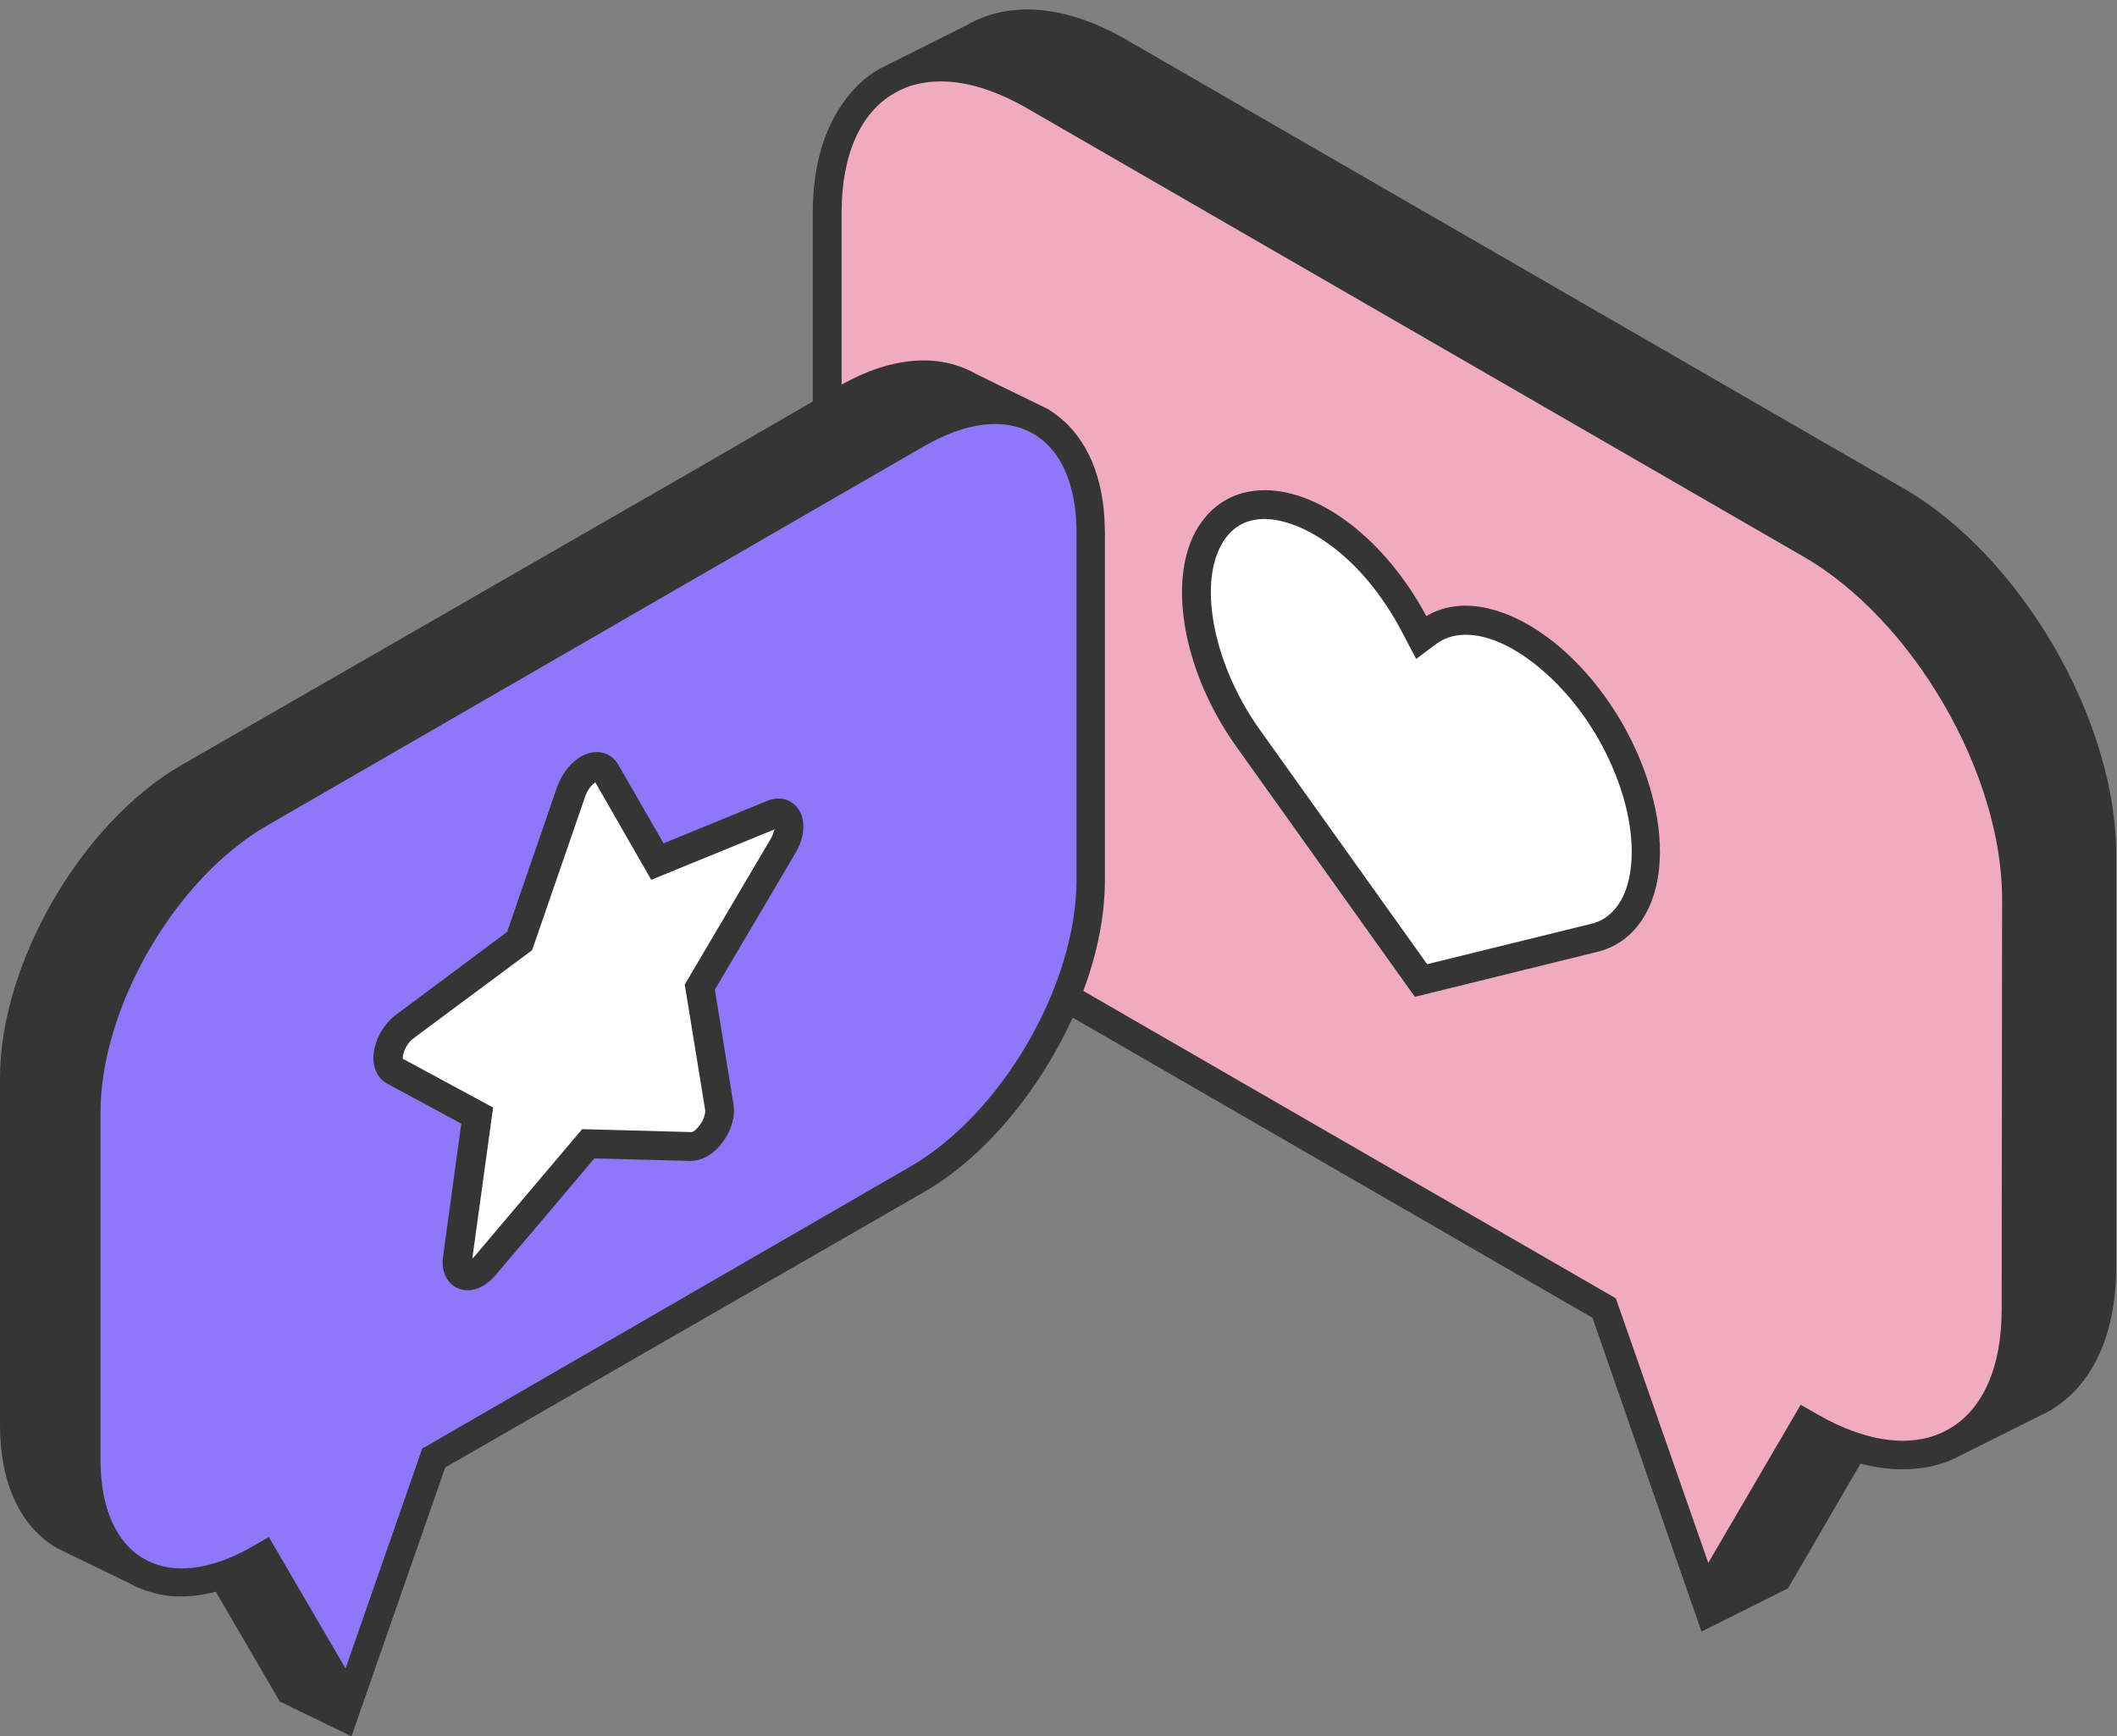 <svg xmlns="http://www.w3.org/2000/svg" xmlns:xlink="http://www.w3.org/1999/xlink" preserveAspectRatio="xMidYMid meet" version="1.0" viewBox="0.0 45.3 499.3 409.5" zoomAndPan="magnify" style="fill: rgb(0, 0, 0);" original_string_length="3813"><rect x="0.0" y="45.3" width="499.3" height="409.5" fill="#808080" stroke="none"/><g id="__id277_sn26c5lye"><path d="M475.5,257.3v96.9c0,30.7-21.7,43.1-48.5,27.6l-1-0.6L402.2,422l-23.8-68.2L243.6,276 c-26.9-15.5-48.6-53-48.6-83.7V95.4c0-30.7,21.7-43.1,48.5-27.6l183.4,105.9C453.7,189.1,475.5,226.6,475.5,257.3z" style="fill: rgb(240, 171, 193);"/></g><g id="__id278_sn26c5lye"><path d="M61.3,237l154.9-89.5c22.7-13.1,41-2.6,41,23.3v81.9c0,26-18.4,57.6-41,70.7l-113.9,65.8 l-20.1,57.7l-20.1-34.5l-0.9,0.5c-22.7,13.1-41,2.6-41-23.3v-81.9C20.3,281.7,38.7,250.1,61.3,237z" style="fill: rgb(142, 119, 248);"/></g><g id="__id279_sn26c5lye"><path d="M376,266.6l-35.5,8.7l-5.3,1.3l-5.3-7.4l-35.5-49.7c-11.5-16.2-15.5-36.1-9.4-47.2l0,0 c9.1-16.6,34.8-5.8,48.7,20.5l1.5,2.8l1.5-1.1c13.9-10.3,39.6,8.5,48.7,35.7l0,0C391.5,248.4,387.6,263.7,376,266.6z M134.7,232 l-12.1,35.2l-27.2,20.2c-3.7,2.8-5.2,8.9-2.5,10.3l19.6,10.6l-4.6,33.7c-0.6,4.6,3.3,5.6,6.6,1.7l24.3-28.7l24.3,0.6 c3.3,0.1,7.2-5.4,6.6-9.3l-4.6-28.3l19.6-33.3c2.7-4.6,1.2-9-2.5-7.4L155,248.5l-12.1-21.2C141.2,224.4,136.4,227.2,134.7,232z" style="fill: rgb(255, 255, 255);"/></g><g id="__id280_sn26c5lye"><path d="M449,160.5L265.7,54.7c-14.1-8.2-27.6-9.4-37.8-3.4l-20.4,10.2c-3.2,1.8-5.9,4.3-8.1,7.3 c-5,6.6-7.7,15.6-7.7,26.7l0,0V140l-26.8,15.5L42.7,225.8C19.2,239.4,0,272.5,0,299.5v81.9c0,13.7,4.8,24.1,13.6,29.1l16.9,8.2l0,0 l0,0l0,0c0.9,0.5,1.9,1,2.8,1.3c0.3,0.1,0.7,0.3,1,0.4c0.7,0.2,1.3,0.4,2,0.6c0.4,0.1,0.8,0.2,1.2,0.3c0.9,0.2,1.7,0.3,2.6,0.4 c0.7,0.1,1.4,0.1,2.1,0.1c0.3,0,0.6,0,0.8,0c2.5,0,5.2-0.4,7.9-1.1L66,446.6l16.9,8.2l0,0l22.1-63.4l113-65 c14.4-8.3,27.2-24,35-41.1l122.6,70.8l15.4,44.4l10.3,29.6l20.4-10.2l17.1-29.4c3.2,0.8,6.3,1.3,9.3,1.3c0.3,0,0.7,0,1,0 c0.8,0,1.6,0,2.4-0.1c1.1-0.1,2.1-0.2,3.1-0.4c0.5-0.1,0.9-0.2,1.4-0.3c0.8-0.2,1.6-0.4,2.4-0.7c0.4-0.1,0.8-0.3,1.2-0.4 c1.1-0.5,2.2-1,3.3-1.6l0,0l0,0l20.4-10.2c10.2-5.9,15.8-18,15.8-34v-96.9C499.3,215.4,476.7,176.5,449,160.5z M214.6,320.5 l-113.9,65.8l-1.1,0.6l-18.1,51.9l-18.1-31l-3.8,2.2c-9.9,5.7-19,6.8-25.7,2.9c-6.6-3.8-10.2-12.1-10.2-23.3v-81.9 c0-24.8,17.6-55.2,39.3-67.7l155-89.5c9.9-5.7,19-6.8,25.7-2.9c6.6,3.8,10.2,12.1,10.2,23.3v81.9C253.9,277.6,236.3,308,214.6,320.5 z M472.1,354.2c0,13.5-4.4,23.5-12.4,28.1c-8.1,4.7-19.1,3.4-31-3.4l-4-2.3l-21.8,37.3l-21.8-62.4L255.5,279 c3.3-8.8,5.1-17.8,5.1-26.2l0,0v-81.9l0,0c0-1-0.1-2-0.1-3c-0.6-11.8-5.1-20.8-12.7-25.7c-0.3-0.2-0.5-0.4-0.8-0.5l0,0l0,0 l-16.8-8.2c-8.7-5-19.9-4.1-31.7,2.5V95.4c0-13.5,4.4-23.5,12.4-28.1c3.2-1.9,6.9-2.8,11-2.8c6.1,0,12.9,2.1,20.1,6.2l183.4,105.9 c25.8,14.9,46.8,51.1,46.8,80.7L472.1,354.2L472.1,354.2z M353.2,189.4c-6.3-2-12.1-1.6-16.8,1.2c-9.5-17.7-24.7-29.6-38-29.7 c-7.2,0-12.9,3.4-16.4,9.7c-6.7,12.3-2.7,33.6,9.6,50.8l42.1,59l43-10.6c4.9-1.2,8.9-4.3,11.5-9.1c4.3-7.8,4.4-19.4,0.3-31.7 C382.3,210.3,367.8,194,353.2,189.4z M382.4,257.5c-1.7,3-4.1,5-7.2,5.7l-38.6,9.5l-39.4-55.2c-10.7-14.9-14.6-33.7-9.2-43.6 c2.2-4.1,5.7-6.2,10.2-6.2h0.1c8.9,0.1,22.8,8.4,32.4,26.7l3.3,6.3l4.7-3.5c4-3,9-2.4,12.5-1.3c10.6,3.3,24.7,16.5,31,35.3 C385.7,241.6,385.7,251.5,382.4,257.5z M180.9,234.2l-24.4,10l-10.7-18.6c-1.2-2-3.2-3.1-5.6-2.9c-3.6,0.3-7.2,3.7-8.8,8.2 l-11.8,34.2l-26.3,19.6c-3.3,2.5-5.5,7-5.2,10.8c0.2,2.4,1.3,4.3,3.1,5.3l17.6,9.5l-4.3,31.3c-0.6,4.1,1.4,6.6,3.4,7.5 c0.8,0.3,1.6,0.5,2.4,0.5c2.3,0,4.7-1.3,6.7-3.7l23.2-27.4l22.7,0.6c2.3,0,4.8-1.2,6.8-3.5s3.9-6,3.3-9.8l-4.4-27.1l19-32.2 c2.4-4,2.5-8.4,0.3-10.9C186.2,233.6,183.5,233.1,180.9,234.2z M181.8,243.1l-20.3,34.4l4.8,29.5c0.1,0.8-0.2,2.3-1.3,3.7 c-0.8,1.1-1.6,1.6-1.8,1.6l-25.9-0.7L112,341.5c-0.2,0.2-0.4,0.4-0.6,0.6l4.9-35.6L95,295c-0.1-1,0.7-3.5,2.5-4.8l28-20.8l12.5-36.2 c0.6-1.8,1.7-2.9,2.4-3.4l13.2,23l29.1-11.9C182.5,241.4,182.3,242.2,181.8,243.1z" style="fill: rgb(53, 53, 53);"/></g></svg>